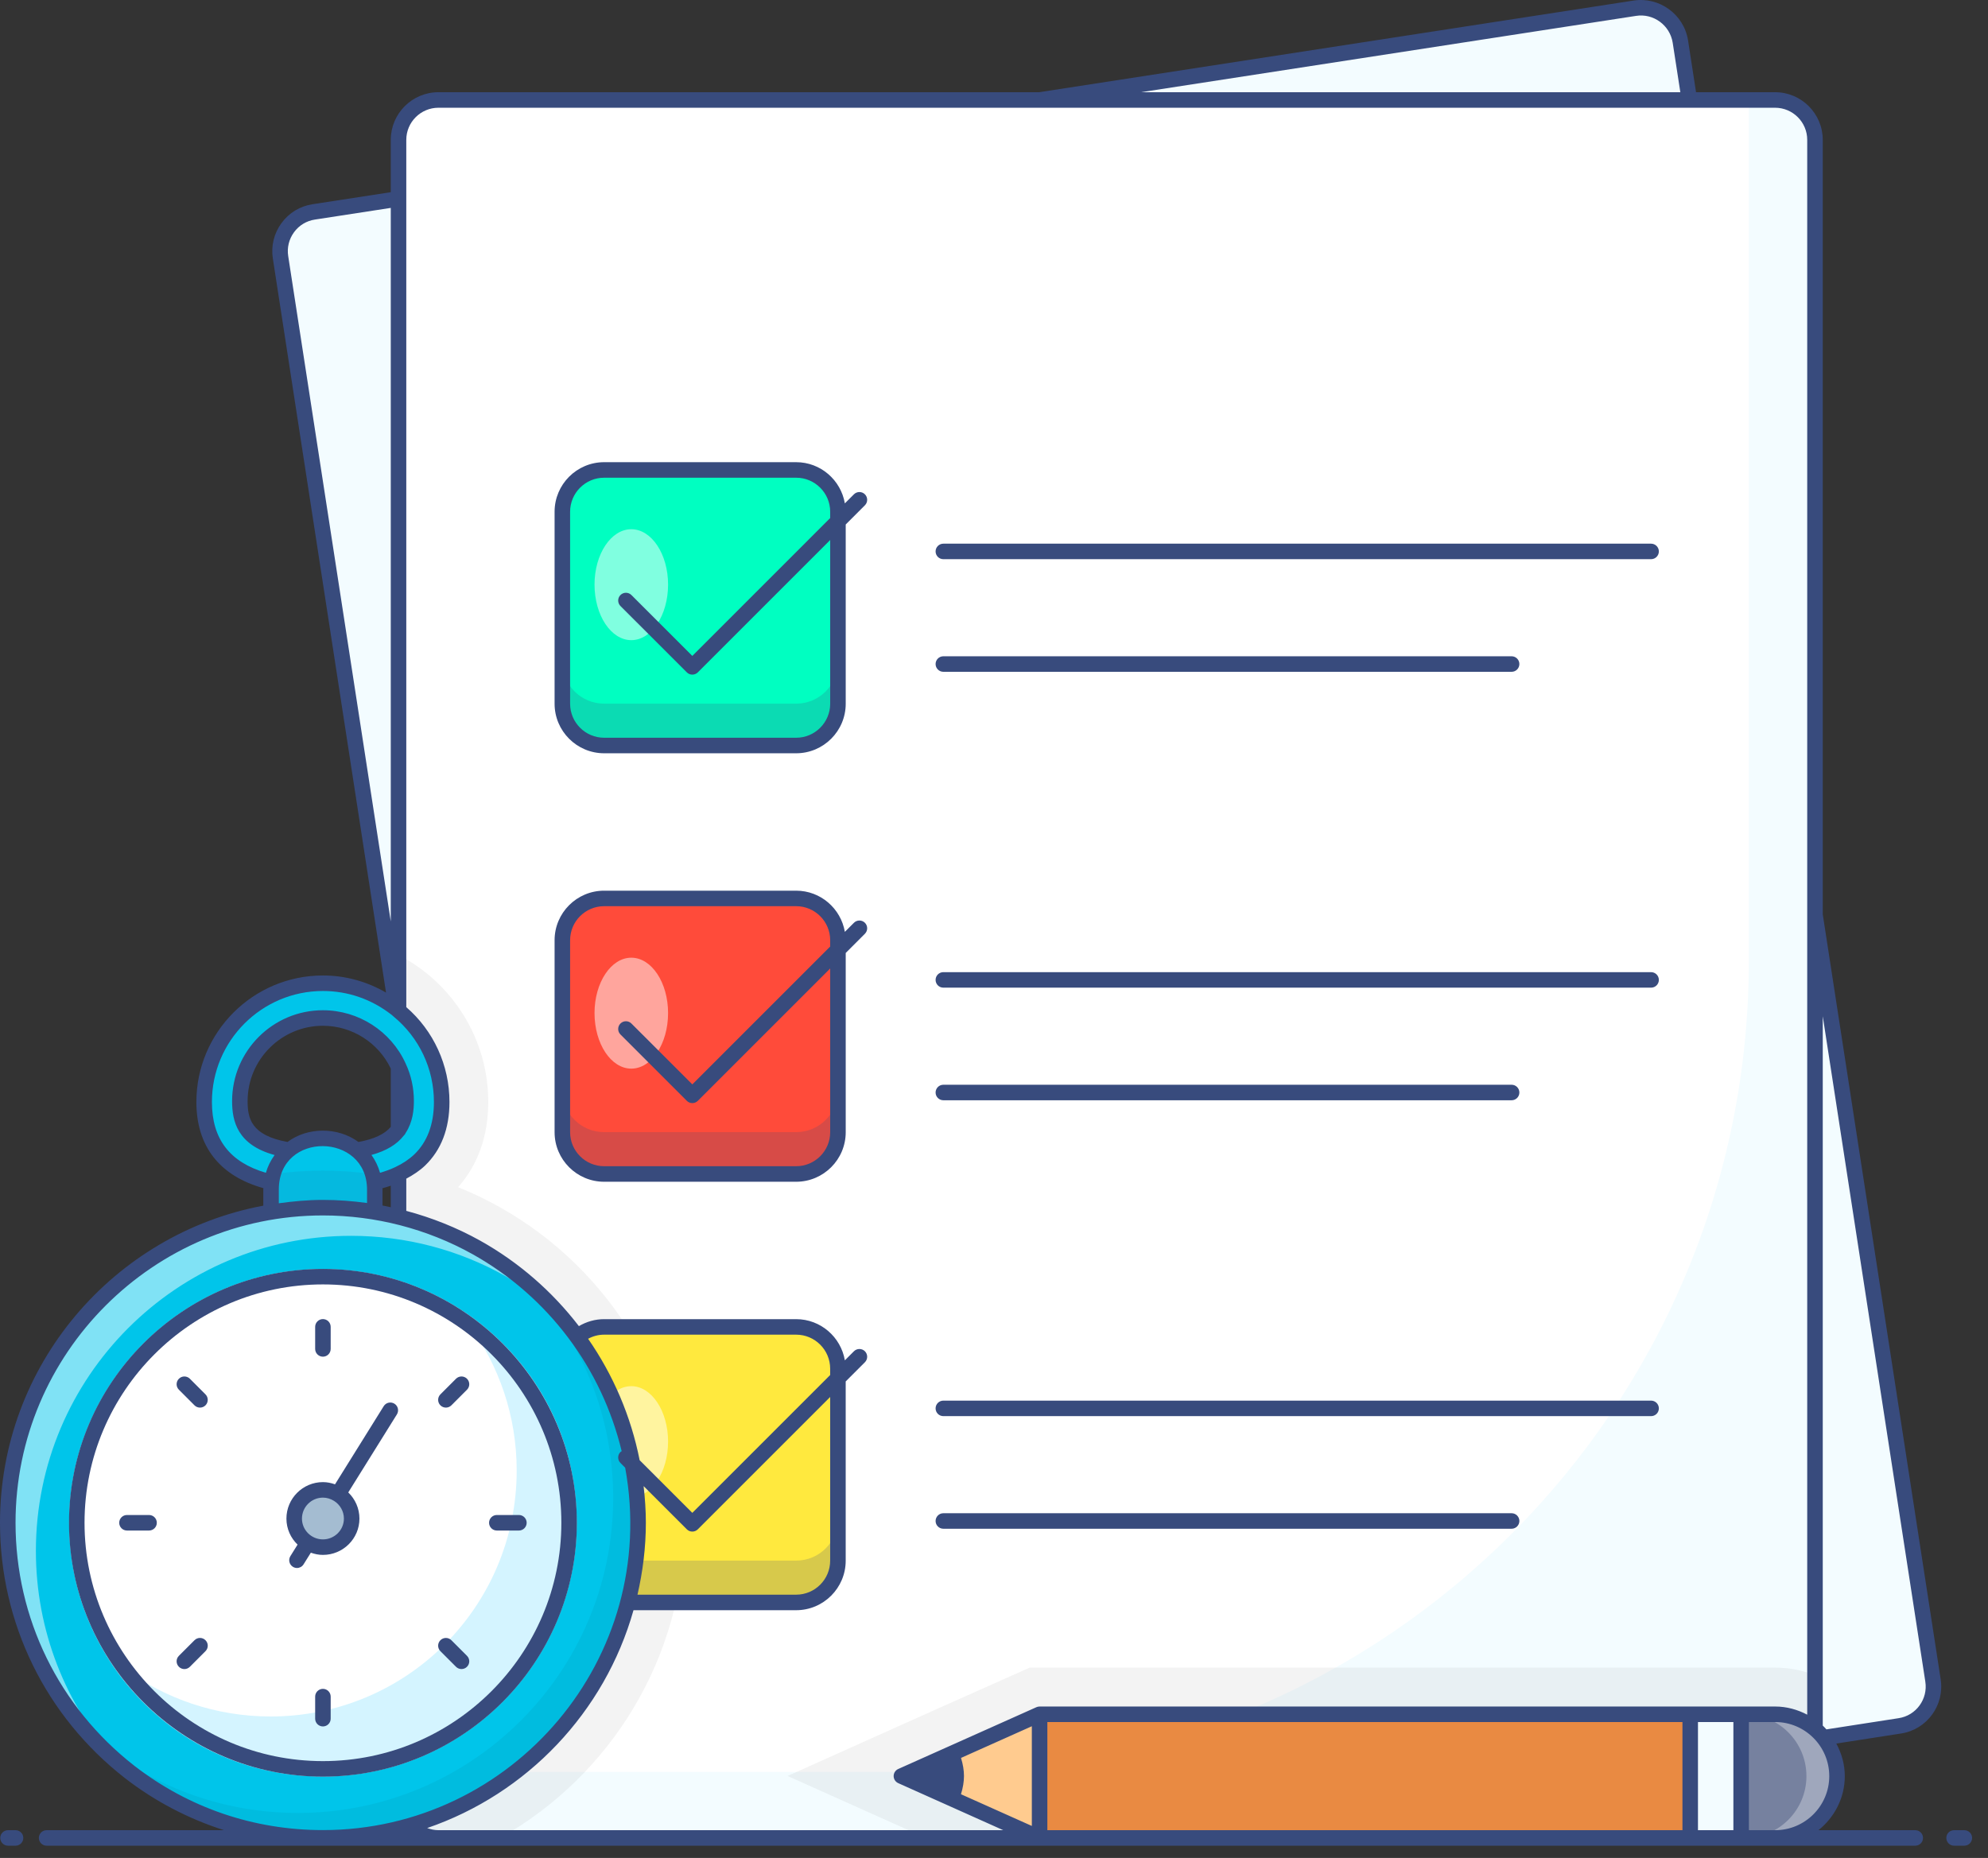 <svg width="92" height="86" viewBox="0 0 92 86" fill="none" xmlns="http://www.w3.org/2000/svg">
<rect x="0" y="0" width="92" height="86" fill="#333333" stroke="none"/>
<path d="M87.914 79.887L54.329 85.07H24.264L15.67 29.361L12.979 11.912C12.823 10.904 13.514 9.961 14.522 9.806L75.655 0.381C76.663 0.225 77.606 0.916 77.761 1.924L89.457 77.781C89.612 78.788 88.921 79.731 87.914 79.887Z" fill="#F3FCFF"/>
<path d="M83.985 6.474V83.226C83.985 84.246 83.166 85.072 82.139 85.072H20.288C19.268 85.072 18.442 84.246 18.442 83.226V6.474C18.442 5.453 19.268 4.627 20.288 4.627H82.139C83.166 4.627 83.985 5.453 83.985 6.474Z" fill="white"/>
<path d="M83.987 6.472V83.227C83.987 84.246 83.161 85.073 82.141 85.073H20.285C19.265 85.073 18.439 84.246 18.439 83.227V82.017H43.381C64.12 82.017 80.932 65.205 80.932 44.466V4.626H82.141C83.161 4.626 83.987 5.452 83.987 6.472Z" fill="#F3FCFF"/>
<g opacity="0.05">
<path d="M83.985 77.542V83.226C83.985 84.246 83.166 85.072 82.138 85.072H42.843L36.448 82.205L43.475 79.051L47.65 77.19H82.153C82.799 77.19 83.417 77.312 83.985 77.542Z" fill="black"/>
</g>
<g opacity="0.05">
<path d="M31.684 70.486C31.684 76.737 28.242 82.198 23.148 85.072H20.288C19.268 85.072 18.442 84.246 18.442 83.226V44.203C20.906 45.475 22.595 48.047 22.595 51.007C22.595 52.595 22.106 53.932 21.201 54.952C21.848 55.211 22.473 55.512 23.084 55.85C28.386 58.81 31.684 64.415 31.684 70.486Z" fill="black"/>
</g>
<path d="M38.778 43.52V52.407C38.778 53.475 37.912 54.341 36.844 54.341H27.957C26.889 54.341 26.023 53.475 26.023 52.407V43.52C26.023 42.452 26.889 41.586 27.957 41.586H36.844C37.912 41.586 38.778 42.452 38.778 43.52Z" fill="#FF4B3A"/>
<g opacity="0.2">
<path d="M38.778 50.469V52.403C38.778 53.477 37.908 54.337 36.844 54.337H27.957C26.894 54.337 26.023 53.477 26.023 52.403V50.469C26.023 51.543 26.894 52.403 27.957 52.403H36.844C37.908 52.403 38.778 51.543 38.778 50.469Z" fill="#384B7D"/>
</g>
<g opacity="0.5">
<path d="M30.917 46.891C30.917 48.313 30.153 49.464 29.215 49.464C28.277 49.464 27.513 48.313 27.513 46.891C27.513 45.48 28.277 44.329 29.215 44.329C30.153 44.329 30.917 45.48 30.917 46.891Z" fill="white"/>
</g>
<path d="M38.778 63.353V72.24C38.778 73.308 37.912 74.174 36.844 74.174H27.957C26.889 74.174 26.023 73.308 26.023 72.24V63.353C26.023 62.285 26.889 61.419 27.957 61.419H36.844C37.912 61.419 38.778 62.285 38.778 63.353Z" fill="#FFE93E"/>
<g opacity="0.2">
<path d="M38.778 70.302V72.236C38.778 73.31 37.908 74.17 36.844 74.17H27.957C26.894 74.17 26.023 73.31 26.023 72.236V70.302C26.023 71.376 26.894 72.236 27.957 72.236H36.844C37.908 72.236 38.778 71.376 38.778 70.302Z" fill="#384B7D"/>
</g>
<g opacity="0.5">
<path d="M30.917 66.724C30.917 68.146 30.153 69.297 29.215 69.297C28.277 69.297 27.513 68.146 27.513 66.724C27.513 65.313 28.277 64.162 29.215 64.162C30.153 64.162 30.917 65.313 30.917 66.724Z" fill="white"/>
</g>
<path d="M38.778 23.687V32.574C38.778 33.642 37.912 34.508 36.844 34.508H27.957C26.889 34.508 26.023 33.642 26.023 32.574V23.687C26.023 22.619 26.889 21.753 27.957 21.753H36.844C37.912 21.753 38.778 22.619 38.778 23.687Z" fill="#00FFC1"/>
<g opacity="0.2">
<path d="M38.778 30.636V32.57C38.778 33.644 37.908 34.504 36.844 34.504H27.957C26.894 34.504 26.023 33.644 26.023 32.57V30.636C26.023 31.71 26.894 32.57 27.957 32.57H36.844C37.908 32.57 38.778 31.71 38.778 30.636Z" fill="#384B7D"/>
</g>
<g opacity="0.5">
<path d="M30.917 27.058C30.917 28.48 30.153 29.631 29.215 29.631C28.277 29.631 27.513 28.48 27.513 27.058C27.513 25.647 28.277 24.496 29.215 24.496C30.153 24.496 30.917 25.647 30.917 27.058Z" fill="white"/>
</g>
<path d="M14.944 54.955C13.585 54.955 9.45 54.955 9.45 51.007C9.45 47.978 11.915 45.514 14.944 45.514C17.974 45.514 20.439 47.978 20.439 51.007C20.439 54.955 16.303 54.955 14.944 54.955ZM14.944 47.12C12.822 47.12 11.096 48.846 11.096 50.968C11.096 52.204 11.562 53.349 14.944 53.349C18.327 53.349 18.793 52.204 18.793 50.968C18.793 48.846 17.066 47.12 14.944 47.12Z" fill="#00C5EA"/>
<path d="M17.34 55.06V56.469H12.549V55.06C12.549 54.811 12.583 54.571 12.652 54.348C12.961 53.369 13.871 52.656 14.945 52.656C15.606 52.656 16.207 52.922 16.636 53.36C16.825 53.541 16.98 53.764 17.091 54.004C17.151 54.116 17.194 54.227 17.237 54.348C17.306 54.571 17.34 54.811 17.34 55.06Z" fill="#00C5EA"/>
<g opacity="0.1">
<path d="M17.34 55.06V56.469H12.549V55.06C12.549 54.811 12.583 54.571 12.652 54.348C13.399 54.236 14.172 54.184 14.945 54.184C15.717 54.184 16.482 54.236 17.237 54.348C17.306 54.571 17.34 54.811 17.34 55.06Z" fill="#384B7D"/>
</g>
<path d="M29.53 70.485C29.53 78.545 22.994 85.07 14.944 85.07C11.565 85.07 8.462 83.929 5.989 82.01C2.566 79.334 0.359 75.165 0.359 70.485C0.359 62.435 6.884 55.9 14.944 55.9C17.525 55.9 19.945 56.571 22.035 57.733C26.502 60.228 29.53 65.004 29.53 70.485Z" fill="#00C5EA"/>
<g opacity="0.5">
<path d="M25.883 60.846C25.099 60.156 24.244 59.546 23.332 59.035C21.248 57.871 18.827 57.203 16.247 57.203C8.186 57.203 1.661 63.735 1.661 71.789C1.661 75.497 3.048 78.888 5.333 81.46C2.286 78.788 0.361 74.857 0.361 70.481C0.361 62.434 6.885 55.903 14.947 55.903C17.526 55.903 19.948 56.571 22.031 57.735C23.49 58.547 24.791 59.603 25.883 60.846Z" fill="white"/>
</g>
<g opacity="0.05">
<path d="M29.533 70.482C29.533 78.548 22.991 85.073 14.943 85.073C11.564 85.073 8.463 83.925 5.989 82.007C5.299 81.47 4.663 80.878 4.089 80.224C4.331 80.448 4.573 80.654 4.833 80.851C7.307 82.769 10.408 83.916 13.787 83.916C21.835 83.916 28.377 77.392 28.377 69.326C28.377 65.598 26.97 62.192 24.658 59.62C27.651 62.282 29.533 66.162 29.533 70.482Z" fill="black"/>
</g>
<path d="M26.331 70.485C26.331 76.786 21.235 81.871 14.944 81.871C11.17 81.871 7.844 80.048 5.765 77.244C4.379 75.346 3.558 73.022 3.558 70.485C3.558 64.194 8.643 59.098 14.944 59.098C17.471 59.098 19.817 59.93 21.704 61.316C24.508 63.395 26.331 66.721 26.331 70.485Z" fill="#D4F4FF"/>
<path d="M14.944 82.231C11.176 82.231 7.725 80.491 5.476 77.458C3.986 75.417 3.199 73.006 3.199 70.485C3.199 64.008 8.468 58.739 14.944 58.739C17.468 58.739 19.879 59.53 21.917 61.026C24.951 63.276 26.69 66.723 26.69 70.485C26.69 76.961 21.421 82.231 14.944 82.231ZM14.944 59.457C8.864 59.457 3.917 64.404 3.917 70.485C3.917 72.853 4.656 75.117 6.055 77.032C8.165 79.879 11.406 81.512 14.944 81.512C21.025 81.512 25.972 76.565 25.972 70.485C25.972 66.953 24.338 63.716 21.49 61.605C19.578 60.2 17.314 59.457 14.944 59.457Z" fill="#D4F4FF"/>
<path d="M23.911 68.064C23.911 74.365 18.815 79.451 12.524 79.451C9.998 79.451 7.652 78.63 5.765 77.244C4.379 75.346 3.558 73.022 3.558 70.485C3.558 64.194 8.644 59.098 14.945 59.098C17.471 59.098 19.817 59.93 21.704 61.316C23.09 63.203 23.911 65.538 23.911 68.064Z" fill="white"/>
<path d="M16.274 70.292C16.274 71.023 15.675 71.613 14.944 71.613C14.214 71.613 13.614 71.023 13.614 70.292C13.614 69.552 14.214 68.962 14.944 68.962C15.675 68.962 16.274 69.552 16.274 70.292Z" fill="#A4BCD1"/>
<path d="M41.713 82.207L44.361 83.393L48.107 85.073L48.107 79.349L44.361 81.02L41.713 82.207Z" fill="#FFCB8F"/>
<path d="M48.11 79.349H80.575V85.073H48.11V79.349Z" fill="#E98A42"/>
<g opacity="0.5">
<path d="M48.114 83.392H80.579V85.07H48.114V83.392Z" fill="#E98A42"/>
</g>
<path d="M78.219 79.349H80.576V85.073H78.219V79.349Z" fill="#F3FCFF"/>
<path d="M85.014 82.211V82.211C85.014 83.791 83.732 85.073 82.152 85.073L80.576 85.073L80.576 79.349H82.152C83.732 79.349 85.014 80.63 85.014 82.211Z" fill="#76819F"/>
<g opacity="0.3">
<path d="M80.731 85.073L82.154 85.073C83.731 85.073 85.013 83.79 85.013 82.213C85.013 80.629 83.731 79.347 82.154 79.347H80.731C82.314 79.347 83.597 80.629 83.597 82.213C83.597 83.79 82.314 85.073 80.731 85.073Z" fill="white"/>
</g>
<path d="M0.72 84.714H0.371C0.172 84.714 0.012 84.874 0.012 85.073C0.012 85.271 0.172 85.432 0.371 85.432H0.72C0.918 85.432 1.079 85.271 1.079 85.073C1.079 84.874 0.918 84.714 0.72 84.714Z" fill="#384B7D"/>
<path d="M90.904 84.714H90.43C90.231 84.714 90.071 84.874 90.071 85.073C90.071 85.271 90.231 85.432 90.43 85.432H90.904C91.103 85.432 91.264 85.271 91.264 85.073C91.264 84.874 91.103 84.714 90.904 84.714Z" fill="#384B7D"/>
<path d="M84.353 42.322V6.474C84.353 5.258 83.364 4.268 82.147 4.268H78.489L78.119 1.87C77.93 0.665 76.794 -0.159 75.597 0.026L48.091 4.268H20.29C19.073 4.268 18.084 5.258 18.084 6.474V8.896L14.466 9.453C13.887 9.54 13.377 9.849 13.029 10.323C12.678 10.8 12.536 11.385 12.627 11.968L17.864 45.944C16.977 45.43 15.985 45.152 14.944 45.152C11.715 45.152 9.088 47.779 9.088 51.008C9.088 53.063 10.167 54.43 12.19 54.997C12.19 55.018 12.185 55.039 12.185 55.06V55.806C5.26 57.106 0 63.188 0 70.485C0 75.123 2.102 79.426 5.769 82.294C7.169 83.381 8.721 84.187 10.368 84.714H2.157C1.958 84.714 1.798 84.874 1.798 85.073C1.798 85.271 1.958 85.432 2.157 85.432C28.75 85.432 46.756 85.432 88.634 85.432C88.832 85.432 88.993 85.271 88.993 85.073C88.993 84.874 88.832 84.714 88.634 84.714H84.154C84.891 84.123 85.373 83.226 85.373 82.211C85.373 81.664 85.223 81.156 84.981 80.704L87.97 80.24C89.173 80.06 89.999 78.929 89.809 77.725L84.353 42.322ZM75.707 0.736C76.517 0.605 77.282 1.168 77.409 1.98L77.762 4.268H52.804L75.707 0.736ZM13.608 10.748C13.842 10.429 14.184 10.222 14.575 10.163L18.084 9.623V42.651L13.338 11.857C13.276 11.464 13.372 11.07 13.608 10.748ZM9.807 51.008C9.807 48.175 12.112 45.87 14.944 45.87C16.104 45.87 17.202 46.251 18.134 46.982C18.158 47.001 18.196 47.035 18.215 47.053C19.401 48.03 20.081 49.471 20.081 51.008C20.081 52.037 19.775 52.854 19.173 53.434C18.931 53.664 18.634 53.862 18.287 54.025C18.072 54.128 17.833 54.212 17.588 54.286C17.504 53.991 17.371 53.712 17.19 53.459C17.872 53.272 18.366 52.976 18.686 52.562C18.694 52.555 18.7 52.548 18.707 52.54C18.715 52.53 18.727 52.522 18.734 52.511C18.75 52.49 18.757 52.467 18.771 52.445C18.772 52.443 18.773 52.441 18.774 52.439C19.106 51.934 19.154 51.361 19.154 50.965C19.154 50.353 19.026 49.769 18.775 49.233C18.773 49.23 18.77 49.222 18.77 49.221C18.091 47.727 16.59 46.761 14.944 46.761C12.627 46.761 10.741 48.647 10.741 50.965C10.741 51.899 10.984 52.993 12.708 53.463C12.525 53.717 12.388 53.993 12.305 54.285C10.633 53.794 9.807 52.724 9.807 51.008ZM17.703 55.799V55.06C17.703 55.039 17.699 55.022 17.698 55.001C17.829 54.964 17.959 54.928 18.084 54.883V55.88C17.957 55.852 17.831 55.823 17.703 55.799ZM13.306 52.858C11.617 52.553 11.459 51.759 11.459 50.965C11.459 49.043 13.022 47.48 14.944 47.48C16.285 47.48 17.506 48.255 18.084 49.46V52.16C17.801 52.497 17.308 52.727 16.588 52.859C15.632 52.156 14.239 52.162 13.306 52.858ZM12.903 55.06C12.903 52.349 16.985 52.413 16.985 55.06V55.684C16.31 55.591 15.629 55.54 14.944 55.54C14.25 55.54 13.572 55.604 12.903 55.696V55.06ZM0.719 70.485C0.719 62.641 7.1 56.259 14.944 56.259C17.364 56.259 19.756 56.877 21.859 58.047C25.38 60.013 27.852 63.351 28.77 67.171C28.751 67.184 28.73 67.192 28.713 67.209C28.573 67.349 28.573 67.576 28.713 67.716L28.932 67.936C30.543 76.747 23.723 84.71 14.944 84.71C11.746 84.71 8.725 83.679 6.21 81.727C2.72 78.998 0.719 74.9 0.719 70.485ZM38.418 63.646L32.039 70.026L29.602 67.589C29.2 65.56 28.382 63.649 27.216 61.968C27.444 61.845 27.694 61.778 27.956 61.778H36.844C37.712 61.778 38.418 62.484 38.418 63.352V63.646ZM38.418 64.662V72.24C38.418 73.108 37.712 73.813 36.844 73.813H29.502C29.747 72.741 29.889 71.63 29.889 70.485C29.889 69.913 29.849 69.348 29.785 68.788L31.785 70.788C31.925 70.928 32.152 70.928 32.293 70.788L38.418 64.662ZM19.769 84.615C24.386 83.033 27.984 79.258 29.317 74.532H36.844C38.108 74.532 39.137 73.504 39.137 72.24V63.943L40.026 63.054C40.166 62.914 40.166 62.687 40.026 62.546C39.886 62.406 39.658 62.406 39.518 62.546L39.098 62.966C38.913 61.886 37.976 61.06 36.844 61.06H27.956C27.546 61.06 27.144 61.174 26.79 61.383C25.567 59.79 24.021 58.431 22.209 57.419C21.135 56.822 19.988 56.364 18.802 56.048V54.557C19.126 54.384 19.423 54.187 19.669 53.953C20.419 53.231 20.8 52.239 20.8 51.008C20.8 49.305 20.062 47.708 18.802 46.618V6.474C18.802 5.654 19.47 4.987 20.29 4.987H82.147C82.967 4.987 83.634 5.654 83.634 6.474V79.368C83.189 79.135 82.689 78.99 82.152 78.99C66.654 78.99 63.95 78.99 48.11 78.99C48.059 78.99 48.01 79.001 47.966 79.02C47.965 79.021 47.964 79.02 47.963 79.021L41.569 81.881C41.44 81.939 41.356 82.067 41.356 82.209C41.356 82.35 41.44 82.479 41.569 82.537L46.429 84.714H20.29C20.109 84.714 19.934 84.676 19.769 84.615ZM44.474 81.369L47.751 79.903V84.518L44.472 83.05C44.656 82.44 44.657 81.98 44.474 81.369ZM77.86 79.708V84.713L48.469 84.713V79.708H77.86ZM78.578 84.714V79.708H80.217V84.714H78.578ZM82.152 84.714H80.935V79.708H82.152C83.531 79.708 84.654 80.831 84.654 82.211C84.654 83.591 83.531 84.714 82.152 84.714ZM87.862 79.53L84.522 80.048C84.467 79.988 84.412 79.928 84.353 79.872V47.039L89.099 77.835C89.227 78.641 88.677 79.408 87.862 79.53Z" fill="#384B7D"/>
<path d="M39.518 42.713L39.098 43.133C38.913 42.053 37.976 41.227 36.844 41.227H27.958C26.693 41.227 25.665 42.255 25.665 43.52V52.407C25.665 53.671 26.693 54.7 27.958 54.7H36.844C38.109 54.7 39.138 53.671 39.138 52.407V44.11L40.026 43.221C40.166 43.081 40.166 42.853 40.026 42.713C39.886 42.573 39.658 42.573 39.518 42.713ZM38.419 52.407C38.419 53.275 37.712 53.981 36.844 53.981H27.958C27.09 53.981 26.383 53.275 26.383 52.407V43.52C26.383 42.651 27.09 41.945 27.958 41.945H36.844C37.712 41.945 38.419 42.651 38.419 43.52V43.812L32.039 50.193L29.221 47.376C29.081 47.235 28.854 47.235 28.713 47.376C28.573 47.516 28.573 47.743 28.713 47.883L31.785 50.955C31.925 51.095 32.152 51.095 32.293 50.955L38.419 44.828V52.407Z" fill="#384B7D"/>
<path d="M76.408 44.998H43.656C43.458 44.998 43.297 45.158 43.297 45.357C43.297 45.556 43.458 45.716 43.656 45.716H76.408C76.607 45.716 76.768 45.556 76.768 45.357C76.768 45.158 76.607 44.998 76.408 44.998Z" fill="#384B7D"/>
<path d="M43.656 50.928H69.954C70.152 50.928 70.313 50.768 70.313 50.569C70.313 50.371 70.152 50.21 69.954 50.21H43.656C43.458 50.21 43.297 50.371 43.297 50.569C43.297 50.768 43.458 50.928 43.656 50.928Z" fill="#384B7D"/>
<path d="M76.408 64.831H43.656C43.458 64.831 43.297 64.992 43.297 65.19C43.297 65.389 43.458 65.549 43.656 65.549H76.408C76.607 65.549 76.768 65.389 76.768 65.19C76.768 64.992 76.607 64.831 76.408 64.831Z" fill="#384B7D"/>
<path d="M69.954 70.043H43.656C43.458 70.043 43.297 70.204 43.297 70.402C43.297 70.601 43.458 70.761 43.656 70.761H69.954C70.152 70.761 70.313 70.601 70.313 70.402C70.313 70.204 70.152 70.043 69.954 70.043Z" fill="#384B7D"/>
<path d="M39.518 22.88L39.098 23.3C38.913 22.22 37.976 21.393 36.844 21.393H27.958C26.693 21.393 25.665 22.422 25.665 23.687V32.574C25.665 33.838 26.693 34.867 27.958 34.867H36.844C38.109 34.867 39.138 33.838 39.138 32.574V24.277L40.026 23.388C40.166 23.248 40.166 23.021 40.026 22.88C39.886 22.74 39.658 22.74 39.518 22.88ZM38.419 32.574C38.419 33.442 37.712 34.148 36.844 34.148H27.958C27.09 34.148 26.383 33.442 26.383 32.574V23.687C26.383 22.819 27.09 22.112 27.958 22.112H36.844C37.712 22.112 38.419 22.819 38.419 23.687V23.979L32.039 30.36L29.221 27.543C29.081 27.402 28.854 27.402 28.713 27.543C28.573 27.683 28.573 27.91 28.713 28.051L31.785 31.122C31.855 31.192 31.947 31.227 32.039 31.227C32.13 31.227 32.222 31.192 32.293 31.122L38.419 24.995V32.574Z" fill="#384B7D"/>
<path d="M43.297 25.524C43.297 25.723 43.458 25.883 43.656 25.883H76.408C76.607 25.883 76.768 25.723 76.768 25.524C76.768 25.326 76.607 25.165 76.408 25.165H43.656C43.458 25.165 43.297 25.326 43.297 25.524Z" fill="#384B7D"/>
<path d="M43.656 31.096H69.954C70.152 31.096 70.313 30.935 70.313 30.736C70.313 30.538 70.152 30.377 69.954 30.377H43.656C43.458 30.377 43.297 30.538 43.297 30.736C43.297 30.935 43.458 31.096 43.656 31.096Z" fill="#384B7D"/>
<path d="M26.696 70.485C26.696 64.005 21.424 58.734 14.944 58.734C8.465 58.734 3.193 64.005 3.193 70.485C3.193 76.964 8.465 82.236 14.944 82.236C21.424 82.236 26.696 76.964 26.696 70.485ZM3.912 70.485C3.912 64.401 8.861 59.452 14.944 59.452C21.028 59.452 25.978 64.401 25.978 70.485C25.978 76.568 21.028 81.517 14.944 81.517C8.861 81.517 3.912 76.568 3.912 70.485Z" fill="#384B7D"/>
<path d="M14.944 62.797C15.143 62.797 15.303 62.636 15.303 62.438V61.416C15.303 61.218 15.143 61.057 14.944 61.057C14.746 61.057 14.585 61.218 14.585 61.416V62.438C14.585 62.636 14.746 62.797 14.944 62.797Z" fill="#384B7D"/>
<path d="M15.303 79.553V78.531C15.303 78.333 15.143 78.172 14.944 78.172C14.746 78.172 14.585 78.333 14.585 78.531V79.553C14.585 79.752 14.746 79.912 14.944 79.912C15.143 79.912 15.303 79.752 15.303 79.553Z" fill="#384B7D"/>
<path d="M9.001 65.049C9.071 65.119 9.163 65.154 9.255 65.154C9.347 65.154 9.438 65.119 9.509 65.049C9.649 64.908 9.649 64.681 9.509 64.541L8.787 63.818C8.646 63.678 8.419 63.678 8.279 63.818C8.138 63.959 8.138 64.186 8.279 64.326L9.001 65.049Z" fill="#384B7D"/>
<path d="M21.103 77.151C21.173 77.221 21.265 77.256 21.357 77.256C21.449 77.256 21.541 77.221 21.611 77.151C21.752 77.011 21.752 76.784 21.611 76.643L20.889 75.921C20.749 75.781 20.521 75.781 20.381 75.921C20.241 76.061 20.241 76.288 20.381 76.429L21.103 77.151Z" fill="#384B7D"/>
<path d="M6.897 70.125H5.876C5.677 70.125 5.517 70.286 5.517 70.485C5.517 70.683 5.677 70.844 5.876 70.844H6.897C7.096 70.844 7.257 70.683 7.257 70.485C7.257 70.286 7.096 70.125 6.897 70.125Z" fill="#384B7D"/>
<path d="M22.992 70.844H24.014C24.212 70.844 24.373 70.683 24.373 70.485C24.373 70.286 24.212 70.125 24.014 70.125H22.992C22.794 70.125 22.633 70.286 22.633 70.485C22.633 70.683 22.794 70.844 22.992 70.844Z" fill="#384B7D"/>
<path d="M9.001 75.921L8.279 76.643C8.138 76.784 8.138 77.011 8.279 77.151C8.349 77.221 8.441 77.257 8.533 77.257C8.625 77.257 8.716 77.221 8.787 77.151L9.509 76.428C9.65 76.288 9.65 76.061 9.509 75.921C9.369 75.78 9.142 75.78 9.001 75.921Z" fill="#384B7D"/>
<path d="M20.889 65.049L21.611 64.326C21.752 64.186 21.752 63.958 21.611 63.818C21.471 63.678 21.244 63.678 21.103 63.818L20.381 64.541C20.241 64.681 20.241 64.909 20.381 65.049C20.521 65.189 20.749 65.189 20.889 65.049Z" fill="#384B7D"/>
<path d="M14.944 71.972C15.876 71.972 16.634 71.219 16.634 70.292C16.634 69.816 16.435 69.388 16.117 69.08L18.368 65.467C18.472 65.299 18.421 65.078 18.253 64.973C18.085 64.869 17.863 64.918 17.757 65.088L15.504 68.705C15.328 68.643 15.141 68.603 14.944 68.603C14.013 68.603 13.255 69.361 13.255 70.292C13.255 70.765 13.454 71.191 13.771 71.496L13.439 72.028C13.334 72.196 13.385 72.418 13.554 72.523C13.613 72.56 13.678 72.578 13.744 72.578C13.863 72.578 13.98 72.518 14.048 72.409L14.385 71.87C14.561 71.932 14.747 71.972 14.944 71.972ZM14.944 69.321C15.129 69.321 15.299 69.376 15.446 69.465C15.448 69.466 15.449 69.468 15.451 69.47C15.453 69.471 15.456 69.47 15.458 69.472C15.732 69.644 15.915 69.946 15.915 70.292C15.915 70.822 15.48 71.254 14.944 71.254C14.409 71.254 13.974 70.822 13.974 70.292C13.974 69.757 14.409 69.321 14.944 69.321Z" fill="#384B7D"/>
</svg>
